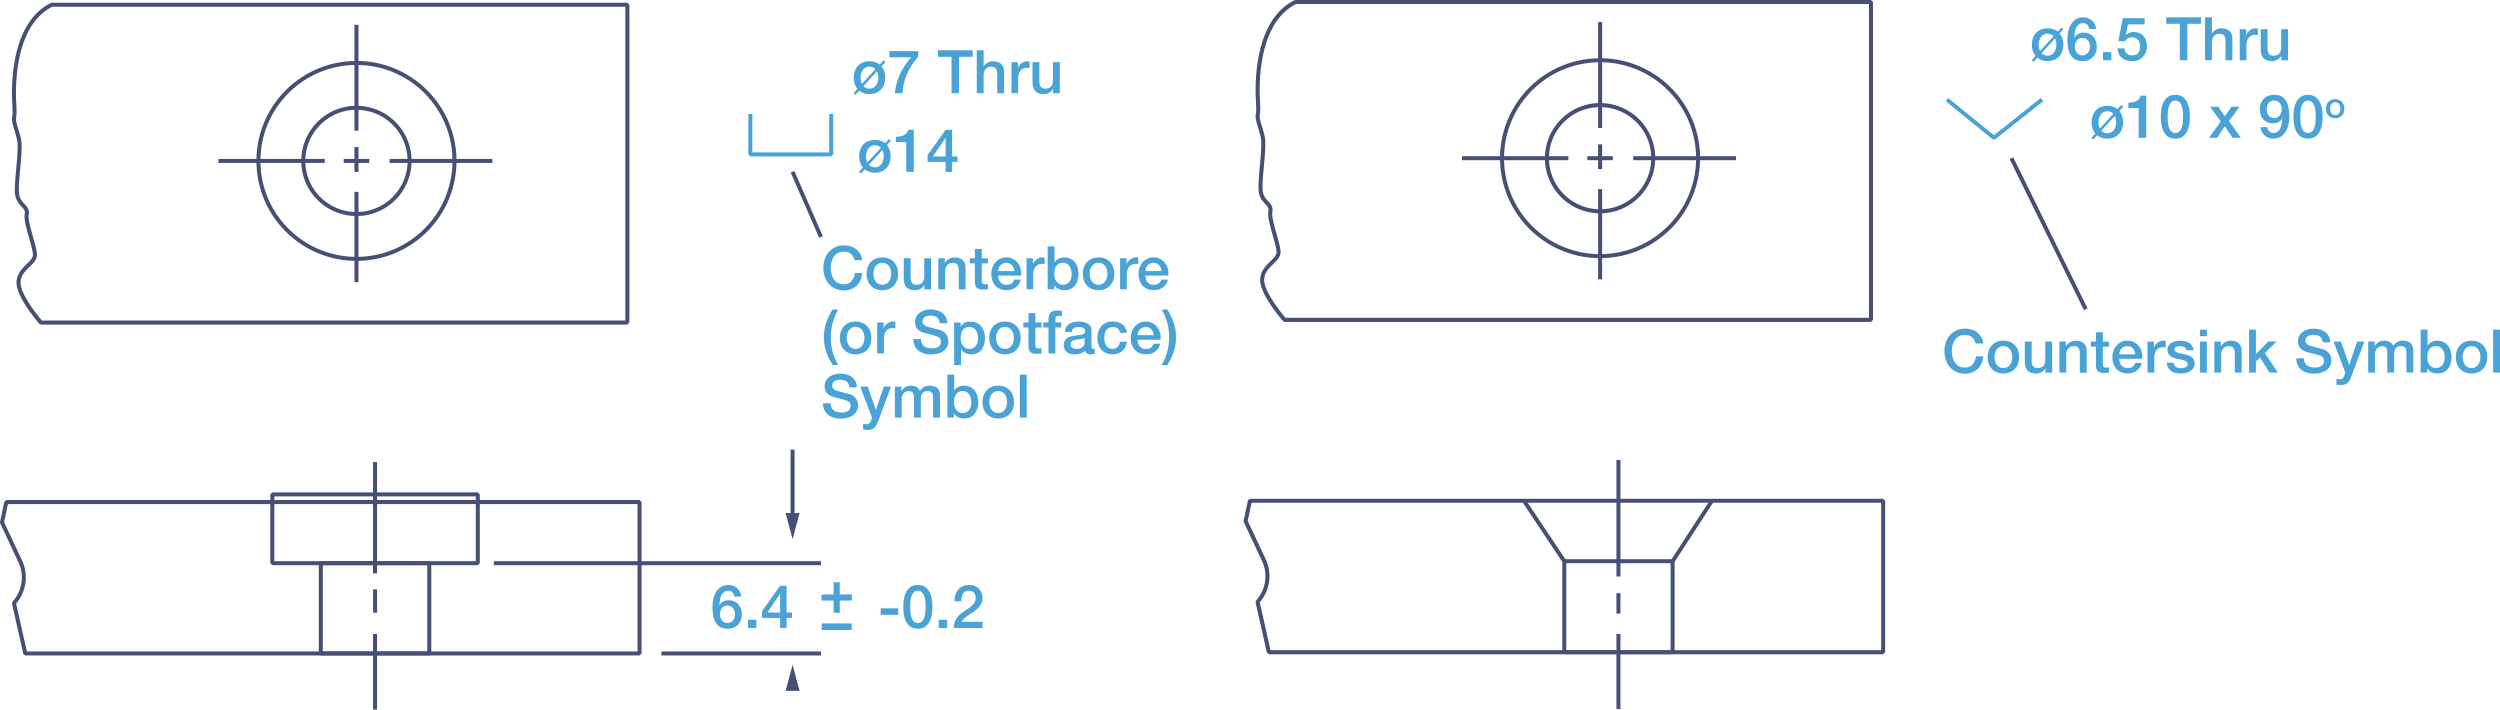 <svg width="606" height="172" viewBox="0 0 606 172" fill="none" xmlns="http://www.w3.org/2000/svg"><g clip-path="url(#clip0)"><path d="M411.614 38.345h-.486a23.168 23.168 0 01-6.817 16.442 23.206 23.206 0 01-16.455 6.812 23.206 23.206 0 01-16.455-6.812 23.168 23.168 0 01-6.817-16.442 23.168 23.168 0 016.817-16.442 23.206 23.206 0 0116.455-6.812 23.206 23.206 0 0116.455 6.812 23.168 23.168 0 016.817 16.442h.973c0-13.381-10.854-24.226-24.245-24.226-13.391 0-24.245 10.845-24.245 24.226 0 13.38 10.854 24.226 24.245 24.226 13.391 0 24.245-10.845 24.245-24.226h-.487z" fill="#464F75"/><path d="M400.742 38.345h-.486c0 3.42-1.391 6.51-3.628 8.755a12.343 12.343 0 01-8.762 3.625c-3.423 0-6.516-1.39-8.762-3.625a12.323 12.323 0 01-3.628-8.755c0-3.42 1.391-6.51 3.628-8.755a12.343 12.343 0 018.762-3.625c3.423 0 6.516 1.39 8.762 3.625a12.323 12.323 0 013.628 8.755h.972c0-7.376-5.981-13.352-13.372-13.362-7.381 0-13.362 5.977-13.372 13.362 0 7.376 5.981 13.352 13.372 13.362 7.382 0 13.363-5.977 13.372-13.362h-.486z" fill="#464F75"/><path d="M387.38 34.993v5.996h.972v-5.996" fill="#464F75"/><path d="M390.949 37.86h-6.176v.971h6.176M387.38 5.345v25.673h.972V5.345m-.972 40.503V67.73h.972V45.849m7.547-7.018h24.906v-.972h-24.906m-15.726.001h-25.781v.971h25.781" fill="#464F75"/><path d="M314.033.486v.486h139.01V77.04H311.378v.485l.37-.32s-.078-.097-.224-.263a42.07 42.07 0 01-2.957-3.974c-.573-.894-1.118-1.837-1.507-2.73-.389-.895-.632-1.73-.622-2.382v-.106c.029-.758.262-1.37.603-1.925.515-.835 1.303-1.525 2.013-2.225.35-.35.68-.71.933-1.117.253-.409.428-.875.428-1.39v-.136c-.068-1.147-.593-2.857-1.079-4.606-.496-1.74-.963-3.528-.953-4.567 0-.185.009-.34.039-.457.029-.165.048-.33.048-.486 0-.525-.194-.972-.447-1.331-.389-.535-.866-.933-1.245-1.458-.379-.525-.681-1.156-.729-2.206-.01-.165-.01-.34-.01-.534 0-2.721.671-7.424.681-10.379 0-.719-.039-1.33-.146-1.836-.243-1.079-.555-2.06-.807-2.896-.253-.836-.428-1.545-.428-2.002 0-.126.009-.223.029-.301.087-.379.107-.845.117-1.39 0-1.321-.146-3.09-.146-4.236v-.302c.009-.418 0-1.642.116-3.352.175-2.556.652-6.161 1.955-9.533s3.414-6.472 6.847-8.143l-.224-.457v.486-.486l-.214-.437c-2.48 1.205-4.308 3.1-5.65 5.266-2.013 3.246-2.947 7.094-3.394 10.291-.448 3.188-.399 5.743-.419 6.317v.33c0 1.205.146 2.974.146 4.237 0 .515-.029.952-.087 1.156-.049.175-.059.36-.059.544 0 .671.214 1.42.467 2.274.253.856.555 1.818.788 2.838.088.379.126.943.126 1.623 0 2.837-.671 7.54-.68 10.378 0 .204 0 .389.009.573.059 1.643.759 2.634 1.381 3.314.312.34.594.622.769.875.184.262.272.466.272.767 0 .088-.01.185-.029.302a3.439 3.439 0 00-.059.65c.01 1.283.496 3.071.992 4.84.496 1.75.992 3.479 1.051 4.402v.078c0 .398-.166.758-.496 1.175-.487.622-1.313 1.293-2.043 2.129-.729.835-1.381 1.904-1.439 3.313v.146c0 .991.37 2.08.895 3.188 1.575 3.303 4.648 6.792 4.658 6.811l.37.166H453.53l.486-.486V.486L453.53 0H314.033l-.214.049.214.437zm-11.048 120.895v.486H455.99v35.741H307.974l-2.606-11.583.408-.544a9.674 9.674 0 001.945-5.821 9.705 9.705 0 00-.914-4.11l-4.357-9.29 1.022-4.781-.487-.098v.486-.486l-.476-.097-1.06 4.946.039.311 4.425 9.446a8.683 8.683 0 01.826 3.693 8.726 8.726 0 01-1.75 5.237l-.545.719-.087.399 2.742 12.176.477.379h148.9l.487-.486v-36.713l-.487-.486H302.985l-.476.389.476.087zM487.13 38.56l18.021 36.625.875-.428-18.021-36.625" fill="#464F75"/><path d="M405.439 136.036v-.486h-26.257l-.487.486v22.058l.487.486h26.257l.487-.486v-22.058l-.487-.486v.486h-.486v21.573h-25.285v-21.087h25.771v-.486h-.486.486z" fill="#464F75"/><path d="M405.848 136.298l9.53-14.644-.807-.535-9.54 14.654m-25.441-.01l-9.784-14.644-.807.535 9.774 14.654m13.051-24.809v28.239h.973v-28.239m-.973 32.301v4.946h.973V143.8m-.973 9.883v18.181h.973v-18.181" fill="#464F75"/><path d="M554.622 7.075h-1.663v4.372c0 .292-.029.564-.097.817a1.759 1.759 0 01-.311.65c-.146.176-.34.322-.564.428a2.097 2.097 0 01-.875.166c-.458 0-.817-.136-1.07-.408-.253-.273-.379-.739-.379-1.4V7.075H548v4.78c0 .992.223 1.73.661 2.226.447.495 1.157.739 2.149.739.418 0 .827-.117 1.235-.34a2.23 2.23 0 00.914-.914h.03v1.05h1.633V7.074zm-11.748 7.53h1.663V11.02c0-.418.059-.787.166-1.108.107-.32.253-.593.437-.806.185-.224.399-.39.652-.496a1.98 1.98 0 01.797-.165c.117 0 .234.01.36.02.117.009.243.028.36.048V6.909l-.224-.029c-.068-.01-.204-.01-.398-.01-.253 0-.506.05-.739.146a2.37 2.37 0 00-.662.389c-.204.165-.369.34-.505.534a1.604 1.604 0 00-.282.603h-.03V7.084h-1.556v7.522h-.039zm-8.373 0h1.663v-4.45c0-.272.039-.525.136-.768.088-.243.204-.456.37-.631.155-.175.34-.32.564-.418.224-.107.476-.156.758-.156.496 0 .866.136 1.09.399.233.262.359.7.379 1.292v4.742h1.663V9.436c0-.855-.243-1.497-.71-1.924-.477-.428-1.128-.641-1.955-.641a2.76 2.76 0 00-1.352.34c-.408.233-.71.515-.914.855h-.029V4.198h-1.663v10.408zm-9.414-8.833h3.297v8.834h1.828V5.772h3.317V4.198h-8.432v1.574h-.01zM513.505 9.99h1.663c.136-.36.359-.603.661-.739a2.57 2.57 0 01.982-.194c.331 0 .623.058.866.175.243.117.447.272.603.466.155.195.272.418.35.68.078.263.116.525.116.807 0 .311-.029.603-.097.875a1.932 1.932 0 01-.321.719 1.61 1.61 0 01-.593.486c-.243.116-.545.175-.895.175-.544 0-.982-.146-1.313-.447-.33-.292-.515-.72-.564-1.273H513.3c.02.515.127.962.312 1.35.184.389.447.71.768.972.321.263.69.457 1.118.593a4.79 4.79 0 001.381.194c.623 0 1.158-.116 1.605-.34a3.298 3.298 0 001.099-.875c.282-.35.496-.748.632-1.175.136-.428.194-.855.194-1.264 0-.486-.068-.933-.213-1.36a3.256 3.256 0 00-.623-1.088 2.74 2.74 0 00-1.011-.72 3.544 3.544 0 00-1.362-.252c-.34 0-.681.068-1.031.194-.35.127-.632.32-.856.574l-.029-.03.525-2.594h4.036V4.402h-5.28l-1.06 5.588zm-3.745 4.616h2.023v-1.973h-2.023v1.973zm-5.757-1.351a1.704 1.704 0 01-.574-.476 2.067 2.067 0 01-.35-.68 2.736 2.736 0 01-.116-.807c0-.282.038-.544.116-.806.078-.253.195-.477.35-.661.156-.195.351-.34.574-.457.224-.107.496-.165.798-.165.301 0 .564.058.787.175.224.116.409.272.564.456.146.195.263.409.331.661.078.253.107.515.107.787s-.039.535-.107.797a1.927 1.927 0 01-.331.68 1.9 1.9 0 01-.564.476 1.57 1.57 0 01-.787.185c-.302 0-.574-.058-.798-.165zm4.065-6.268a2.725 2.725 0 00-.291-1.137 2.884 2.884 0 00-.681-.874 3.206 3.206 0 00-2.101-.768c-.719 0-1.322.165-1.818.486a3.73 3.73 0 00-1.187 1.244 5.782 5.782 0 00-.651 1.7 9.194 9.194 0 00-.195 1.847c0 .748.058 1.447.165 2.089.107.65.302 1.215.574 1.69a3.04 3.04 0 001.138 1.138c.486.281 1.099.418 1.848.418.505 0 .972-.088 1.381-.263a3.092 3.092 0 001.079-.738c.302-.321.535-.69.691-1.108a3.79 3.79 0 00.243-1.38c0-.486-.078-.933-.224-1.35a3.276 3.276 0 00-.632-1.09 3.046 3.046 0 00-1.011-.718 3.371 3.371 0 00-1.362-.263c-.457 0-.885.098-1.274.302-.399.204-.7.505-.924.913l-.029-.03c.019-.223.039-.466.068-.718a5.77 5.77 0 01.126-.778c.059-.262.137-.515.224-.748.088-.233.214-.447.37-.632.146-.184.34-.33.554-.447.224-.116.477-.165.778-.165.438 0 .788.127 1.041.389.262.262.408.593.447 1.01h1.653v-.019zm-9.939 2.342c.117.224.204.467.253.72a4.1 4.1 0 01.078.777c0 .33-.039.65-.127.971a2.703 2.703 0 01-.389.855 2.022 2.022 0 01-.671.613 1.906 1.906 0 01-.962.233 2.02 2.02 0 01-.827-.165 1.922 1.922 0 01-.622-.447l3.267-3.557zm-5.203 5.685l.934-1.02a3.21 3.21 0 001.089.602c.409.146.875.214 1.381.214.603 0 1.138-.097 1.614-.302a3.416 3.416 0 001.197-.825c.321-.35.573-.768.748-1.254a4.93 4.93 0 00.253-1.603c0-1.089-.301-2.002-.894-2.731l.953-1.03-.467-.408-.924 1.01a3.558 3.558 0 00-1.089-.592 4.176 4.176 0 00-1.391-.214c-.603 0-1.138.097-1.614.301a3.404 3.404 0 00-1.196.826c-.321.35-.574.768-.74 1.254a4.628 4.628 0 00-.252 1.584c0 1.107.291 2.02.894 2.72l-.953 1.05.457.418zm1.585-2.663a2.589 2.589 0 01-.252-.729 3.563 3.563 0 01-.078-.787c0-.32.039-.641.126-.962a2.76 2.76 0 01.389-.855c.175-.243.399-.447.671-.602.273-.156.594-.234.963-.234.311 0 .584.059.827.166.233.107.447.262.622.447l-3.268 3.556zm64.04 19.561c-.243-.204-.428-.486-.564-.846a5.29 5.29 0 01-.301-1.243 12.345 12.345 0 01-.088-1.516c0-.535.029-1.04.088-1.507.058-.466.155-.884.301-1.243.146-.36.331-.642.564-.856.243-.204.545-.31.914-.31.36 0 .662.106.905.31.243.214.437.496.574.856.136.36.243.777.301 1.243.058.477.088.972.088 1.507 0 .534-.03 1.04-.088 1.516a4.782 4.782 0 01-.301 1.243c-.146.35-.331.642-.574.846a1.363 1.363 0 01-.905.31c-.369 0-.671-.106-.914-.31zm-.875-8.415a3.37 3.37 0 00-1.08 1.282 5.43 5.43 0 00-.525 1.71 11.687 11.687 0 00-.136 1.808c0 .583.049 1.186.136 1.807a5.42 5.42 0 00.525 1.71c.253.525.613.953 1.08 1.283.457.33 1.06.506 1.789.506.73 0 1.323-.166 1.79-.506a3.44 3.44 0 001.079-1.282 5.942 5.942 0 00.525-1.71c.088-.622.137-1.225.137-1.808s-.049-1.186-.137-1.808a5.94 5.94 0 00-.525-1.71 3.464 3.464 0 00-1.079-1.282c-.457-.33-1.06-.506-1.79-.506-.729 0-1.322.175-1.789.506zm-5.621 1.059c.233.116.428.272.574.456.145.195.262.409.34.661.078.253.117.515.117.787 0 .282-.039.554-.117.807a2.313 2.313 0 01-.34.69c-.156.204-.341.36-.574.476a1.809 1.809 0 01-.817.175c-.302 0-.564-.058-.788-.185a1.642 1.642 0 01-.554-.476 2.114 2.114 0 01-.331-.68 2.734 2.734 0 01-.107-.807c0-.272.039-.534.107-.787.078-.252.185-.476.331-.67.146-.195.33-.35.554-.457.224-.117.486-.165.788-.165.311 0 .583.058.817.175zm-4.075 6.267c.019.418.117.797.292 1.137.175.34.398.632.68.875.273.243.594.437.954.564a3.25 3.25 0 001.157.204c.72 0 1.322-.166 1.818-.486a3.73 3.73 0 001.187-1.244 5.812 5.812 0 00.652-1.7 8.582 8.582 0 00.194-1.847c0-.739-.058-1.438-.165-2.09-.107-.65-.292-1.214-.564-1.7a3.023 3.023 0 00-1.099-1.137c-.467-.282-1.06-.418-1.78-.418-.554 0-1.05.088-1.488.263a3.044 3.044 0 00-1.109.738c-.301.321-.535.69-.69 1.108a3.982 3.982 0 00-.234 1.38c0 .525.078 1 .234 1.419.155.418.369.777.651 1.078.282.302.623.525 1.012.69.399.166.836.243 1.323.243.466 0 .894-.107 1.283-.31.389-.205.691-.516.914-.914l.03.03c-.03.34-.069.708-.127 1.117a4.628 4.628 0 01-.301 1.136c-.146.35-.35.652-.623.895-.272.242-.622.36-1.07.36-.437 0-.787-.127-1.04-.39-.263-.252-.409-.592-.448-1.01h-1.643v.01zM535.464 33.4h1.955l1.857-2.79 1.906 2.79h2.003l-2.888-4.053 2.568-3.479h-1.926l-1.653 2.313-1.576-2.313h-2.013l2.616 3.567-2.849 3.965zm-9.074-1.487c-.243-.204-.428-.486-.564-.846a5.29 5.29 0 01-.301-1.243 12.345 12.345 0 01-.088-1.516c0-.535.029-1.04.088-1.507.058-.466.155-.884.301-1.243.146-.36.331-.642.564-.856.243-.204.545-.31.914-.31.36 0 .662.106.905.31.243.214.437.496.574.856.136.36.243.777.301 1.243.058.477.088.972.088 1.507 0 .534-.03 1.04-.088 1.516a4.782 4.782 0 01-.301 1.243c-.146.35-.331.642-.574.846a1.363 1.363 0 01-.905.31c-.379 0-.68-.106-.914-.31zm-.875-8.415c-.467.33-.827.767-1.079 1.282a5.406 5.406 0 00-.526 1.71 11.687 11.687 0 00-.136 1.808c0 .583.049 1.186.136 1.807.088.622.263 1.196.526 1.71.252.525.612.953 1.079 1.283.457.33 1.06.506 1.789.506.73 0 1.323-.166 1.79-.506a3.44 3.44 0 001.079-1.282 5.942 5.942 0 00.525-1.71c.088-.622.137-1.225.137-1.808s-.049-1.186-.137-1.808a5.94 5.94 0 00-.525-1.71 3.464 3.464 0 00-1.079-1.282c-.457-.33-1.06-.506-1.79-.506-.729 0-1.332.175-1.789.506zm-9.608 2.7h2.509V33.4h1.828V23.195h-1.362a1.64 1.64 0 01-.369.787 2.321 2.321 0 01-.691.525 3.224 3.224 0 01-.894.292 5.873 5.873 0 01-1.021.087v1.312zm-3.288 1.925c.117.224.205.466.253.72.049.252.078.514.078.777 0 .33-.039.65-.126.971a2.76 2.76 0 01-.389.855 2.03 2.03 0 01-.671.613 1.913 1.913 0 01-.963.233c-.311 0-.584-.058-.827-.165a1.92 1.92 0 01-.622-.447l3.267-3.557zm-5.202 5.685l.933-1.02c.311.262.671.466 1.089.602.409.146.876.214 1.381.214.603 0 1.138-.098 1.615-.302a3.422 3.422 0 001.196-.826c.321-.35.574-.767.749-1.253.165-.486.253-1.02.253-1.604 0-1.088-.302-2.001-.895-2.73l.953-1.03-.467-.408-.924 1.01a3.56 3.56 0 00-1.089-.593 4.178 4.178 0 00-1.391-.213c-.603 0-1.138.097-1.614.301a3.414 3.414 0 00-1.196.826c-.321.35-.574.768-.739 1.254a4.627 4.627 0 00-.253 1.584c0 1.107.292 2.02.895 2.72l-.954 1.05.458.418zm1.595-2.663a2.56 2.56 0 01-.253-.729 3.562 3.562 0 01-.078-.787c0-.32.039-.641.126-.962a2.77 2.77 0 01.389-.855 2.11 2.11 0 01.671-.602c.273-.156.594-.234.963-.234.311 0 .584.059.827.165.233.107.447.263.622.447l-3.267 3.557zm56.473-3.382a1.154 1.154 0 01-.389-.36 1.633 1.633 0 01-.223-.495 2.166 2.166 0 01-.069-.564c0-.184.02-.37.069-.564a1.63 1.63 0 01.223-.495 1.125 1.125 0 01.953-.486 1.116 1.116 0 01.953.486c.098.146.175.31.224.495.049.185.068.37.068.564 0 .194-.019.38-.068.564-.049.184-.126.35-.224.495a1.25 1.25 0 01-.389.36c-.155.087-.35.136-.564.136-.214 0-.408-.039-.564-.136zm1.498.729c.272-.117.506-.272.7-.477.195-.204.331-.447.438-.728.097-.282.146-.593.146-.933 0-.33-.049-.642-.146-.923a1.979 1.979 0 00-1.138-1.205 2.368 2.368 0 00-.943-.175c-.36 0-.662.058-.944.175a2.077 2.077 0 00-.7.476 2.107 2.107 0 00-.438.729 2.833 2.833 0 00-.146.923c0 .34.049.65.146.933.098.282.243.524.438.729.185.204.418.369.7.476.282.107.584.175.944.175.359 0 .671-.059.943-.175zm37.354 61.832H606V79.917h-1.663v10.407zm-6.195-1.34a2.031 2.031 0 01-.671-.613 2.737 2.737 0 01-.389-.855 4.023 4.023 0 01-.127-.972c0-.32.039-.641.127-.962.087-.32.214-.602.389-.855a2.11 2.11 0 01.671-.603c.272-.155.593-.233.963-.233.369 0 .69.078.963.233.272.156.495.36.671.603.175.252.301.534.389.855.077.32.126.641.126.962 0 .33-.039.651-.126.972a2.76 2.76 0 01-.389.855 2.041 2.041 0 01-.671.612 1.914 1.914 0 01-.963.233c-.37 0-.691-.077-.963-.233zm2.567 1.243a3.418 3.418 0 001.197-.826c.32-.35.573-.768.748-1.254.166-.485.253-1.02.253-1.603 0-.573-.087-1.098-.253-1.584a3.417 3.417 0 00-1.945-2.08c-.466-.203-1.011-.3-1.614-.3-.603 0-1.138.097-1.614.3a3.417 3.417 0 00-1.197.827c-.32.35-.573.767-.739 1.253a4.628 4.628 0 00-.253 1.584c0 .583.088 1.118.253 1.603.166.486.419.904.739 1.254.321.35.73.622 1.197.826.466.204 1.011.301 1.614.301.613 0 1.148-.097 1.614-.301zm-8.237-2.692a2.549 2.549 0 01-.369.846 2.03 2.03 0 01-.652.602c-.263.156-.583.233-.963.233-.34 0-.642-.068-.894-.204a2.017 2.017 0 01-.662-.554 2.508 2.508 0 01-.418-.835 4.07 4.07 0 01-.136-1.06c0-.806.175-1.457.535-1.943.35-.486.885-.729 1.585-.729.34 0 .642.078.904.224.263.155.477.35.652.602.175.253.302.535.389.855.088.321.136.651.136.992 0 .33-.039.65-.107.971zm-5.699 2.79h1.576v-1.04h.029c.126.252.282.456.476.612a2.662 2.662 0 001.372.573c.253.039.515.049.768.049.554 0 1.041-.107 1.449-.33a2.836 2.836 0 001.011-.875c.263-.37.467-.788.594-1.264.136-.476.194-.971.194-1.467a5.43 5.43 0 00-.224-1.565 3.828 3.828 0 00-.651-1.273 2.977 2.977 0 00-1.099-.855c-.438-.204-.963-.31-1.556-.31-.214 0-.428.029-.652.077a3.52 3.52 0 00-.632.233 2.678 2.678 0 00-.544.37 2.58 2.58 0 00-.428.495h-.029v-3.848h-1.663v10.417h.009zm-12.73 0h1.663v-4.48c0-.312.049-.584.136-.827a1.75 1.75 0 01.37-.612 1.46 1.46 0 01.525-.379c.204-.087.408-.126.622-.126.506 0 .856.136 1.041.398.185.263.282.661.282 1.186v4.84h1.663v-4.422c0-.642.126-1.137.379-1.487.253-.35.662-.525 1.226-.525.321 0 .573.049.758.146a.962.962 0 01.418.418c.098.175.146.389.166.641.019.253.029.525.029.826v4.402h1.663v-5.208c0-.914-.224-1.565-.661-1.954-.448-.388-1.06-.583-1.858-.583-.554 0-1.021.117-1.391.33a3.24 3.24 0 00-.972.924 1.754 1.754 0 00-.836-.952 2.735 2.735 0 00-1.274-.302c-.302 0-.565.03-.808.098a2.391 2.391 0 00-.622.252c-.185.107-.34.243-.486.399a3.69 3.69 0 00-.409.515h-.039v-1.05h-1.575v7.531h-.01zm-5.543-.03l-.185.583a2.306 2.306 0 01-.165.437 1.627 1.627 0 01-.214.33.896.896 0 01-.311.215 1.341 1.341 0 01-.487.077c-.136 0-.262-.01-.389-.039-.126-.019-.262-.048-.398-.068v1.4a7.67 7.67 0 001.157.087c.437 0 .797-.068 1.079-.214a2.12 2.12 0 00.71-.563c.185-.243.35-.515.477-.826.136-.311.262-.642.399-.972l2.937-7.94h-1.741l-1.906 5.627h-.03l-1.964-5.626h-1.828l2.859 7.492zm-11.875-3.44c.01.641.127 1.195.37 1.671.233.477.545.856.934 1.157.389.301.846.525 1.371.67a6.208 6.208 0 001.673.214c.515 0 1.021-.058 1.517-.184a4.1 4.1 0 001.332-.574c.389-.262.7-.602.943-1.01.244-.409.36-.914.36-1.497a2.66 2.66 0 00-.126-.816 2.996 2.996 0 00-.379-.768 2.804 2.804 0 00-.633-.632 3.06 3.06 0 00-.894-.437c-.136-.039-.36-.097-.681-.184-.321-.088-.642-.166-.973-.253-.33-.088-.632-.165-.894-.243a11.011 11.011 0 00-.457-.126c-.37-.107-.671-.263-.895-.477-.224-.213-.34-.495-.34-.864 0-.263.058-.486.184-.651.127-.166.273-.311.457-.418.185-.098.389-.175.613-.214.224-.039.447-.068.661-.068.633 0 1.148.136 1.556.418.409.281.633.748.681 1.418h1.828c0-.544-.107-1.02-.32-1.438a3.197 3.197 0 00-.866-1.04 3.647 3.647 0 00-1.274-.631 5.292 5.292 0 00-1.537-.214c-.466 0-.933.058-1.38.185a3.719 3.719 0 00-1.226.563 2.9 2.9 0 00-.865.953 2.762 2.762 0 00-.331 1.36c0 .272.039.544.107.807.068.262.194.515.369.748.176.233.409.447.71.632.292.184.671.34 1.119.456.719.195 1.322.35 1.818.476.487.117.924.253 1.294.39.214.077.408.213.593.398.185.194.272.485.272.884 0 .194-.039.388-.116.573-.078.195-.205.36-.38.505a2.19 2.19 0 01-.69.36c-.282.097-.623.136-1.021.136-.37 0-.71-.039-1.031-.126a2.296 2.296 0 01-.836-.399 1.705 1.705 0 01-.565-.69c-.136-.281-.204-.622-.204-1.02h-1.848zm-11.456 3.47h1.663v-2.702l.992-.962 2.305 3.653h2.023l-3.161-4.77 2.889-2.77h-2.043l-3.005 3.041v-5.918h-1.663v10.427zm-8.412 0h1.663v-4.451c0-.272.039-.525.136-.768.088-.243.204-.457.37-.632.155-.175.34-.32.564-.418.224-.106.476-.155.758-.155.496 0 .866.136 1.09.398.233.263.36.7.379 1.293v4.742h1.663v-5.18c0-.855-.243-1.496-.71-1.924-.477-.427-1.128-.641-1.955-.641a2.64 2.64 0 00-1.361.36 2.817 2.817 0 00-.992.981l-.029-.03v-1.107h-1.576v7.531zm-3.472 0h1.663v-7.532h-1.663v7.531zm0-8.834h1.663v-1.574h-1.663v1.574zm-8.023 6.413c.01.448.097.836.272 1.157.166.33.409.602.701.816.291.214.651.38 1.05.486a5.475 5.475 0 002.499.039 3.678 3.678 0 001.089-.428c.321-.194.594-.447.798-.758.204-.31.301-.69.301-1.137 0-.369-.068-.68-.214-.932a2.032 2.032 0 00-.554-.632 3.085 3.085 0 00-.778-.398 8.584 8.584 0 00-.895-.243c-.311-.069-.612-.127-.904-.185a4.695 4.695 0 01-.778-.214 1.506 1.506 0 01-.554-.31.65.65 0 01-.214-.496.54.54 0 01.146-.399.918.918 0 01.359-.233 2.25 2.25 0 01.448-.107c.165-.02.301-.03.418-.03.369 0 .7.069.982.205.282.136.467.408.545.806h1.741c-.049-.417-.166-.777-.36-1.068a2.389 2.389 0 00-.71-.72 2.838 2.838 0 00-.963-.398 5.252 5.252 0 00-1.118-.126c-.341 0-.701.039-1.07.097-.379.068-.72.185-1.021.36a2.293 2.293 0 00-.759.67c-.204.282-.301.622-.301 1.03 0 .379.068.7.204.952.136.263.321.467.544.632.224.165.487.301.769.398a6.2 6.2 0 00.894.243c.302.068.603.127.895.195.292.058.554.126.778.213a1.6 1.6 0 01.564.33.74.74 0 01.234.526c.009.213-.039.388-.156.515a1.042 1.042 0 01-.428.3c-.175.069-.36.117-.564.137-.204.03-.379.039-.535.039-.447 0-.826-.097-1.157-.292-.321-.194-.506-.534-.554-1.02h-1.644v-.02zm-4.726 2.42h1.663v-3.586c0-.417.058-.787.165-1.107.107-.321.253-.593.438-.807.184-.223.398-.389.651-.495.243-.107.516-.166.798-.166.116 0 .233.01.359.02.117.01.244.029.36.048v-1.603l-.243-.03c-.068-.009-.204-.009-.399-.009-.252 0-.505.049-.739.146a2.378 2.378 0 00-.661.389c-.204.165-.37.34-.506.534a1.619 1.619 0 00-.282.602h-.029v-1.457h-1.556v7.521h-.019zm-1.274-3.343a4.432 4.432 0 00-.107-1.642 3.88 3.88 0 00-.681-1.409 3.4 3.4 0 00-1.177-.981c-.476-.253-1.001-.37-1.595-.37-.564 0-1.07.107-1.517.321a3.615 3.615 0 00-1.147.865c-.321.37-.564.787-.73 1.263a4.448 4.448 0 00-.253 1.526c0 .583.078 1.117.244 1.603a3.6 3.6 0 00.709 1.254c.321.35.701.622 1.158.816.457.194.982.291 1.575.291a4.3 4.3 0 001.177-.165c.37-.107.71-.272 1.011-.495a3.068 3.068 0 001.226-1.895h-1.576c-.146.418-.369.729-.661.942-.302.214-.691.311-1.177.311-.35 0-.651-.058-.904-.184a1.746 1.746 0 01-.632-.486 2.013 2.013 0 01-.37-.72 3.059 3.059 0 01-.126-.845h5.553zm-5.544-1.088c.01-.282.068-.544.166-.787a1.86 1.86 0 01.408-.632c.165-.175.37-.32.613-.418.243-.106.506-.155.797-.155.282 0 .535.058.769.165.233.107.427.253.583.437.165.175.282.39.379.632.088.243.146.496.166.758h-3.881zm-6.914-1.866h1.254v4.45c.01.312.039.594.098.837.058.243.155.447.301.602.156.165.36.282.632.37.273.087.623.126 1.06.126.185 0 .37-.01.535-.03l.545-.058v-1.282a1.46 1.46 0 01-.35.048c-.117 0-.234.01-.35.01-.185 0-.331-.02-.438-.068a.483.483 0 01-.243-.195.653.653 0 01-.098-.32 6.245 6.245 0 01-.019-.447v-4.023h1.498v-1.234h-1.498v-2.265h-1.663v2.264h-1.254v1.215h-.01zm-7.615 6.297h1.663v-4.45c0-.272.039-.525.136-.768.088-.243.204-.457.37-.632.155-.175.34-.32.564-.418.223-.106.476-.155.758-.155.496 0 .866.136 1.09.398.233.263.359.7.379 1.293v4.742h1.663v-5.18c0-.855-.243-1.496-.71-1.924-.477-.427-1.128-.641-1.955-.641a2.64 2.64 0 00-1.361.36 2.817 2.817 0 00-.992.981l-.029-.03v-1.107h-1.576v7.531zm-1.75-7.54h-1.663v4.372c0 .292-.03.564-.098.816a1.757 1.757 0 01-.311.652c-.146.175-.34.32-.564.427-.233.107-.525.165-.875.165-.457 0-.817-.136-1.07-.408-.253-.272-.379-.738-.379-1.4v-4.615h-1.663v4.781c0 .991.223 1.73.661 2.225.447.496 1.157.739 2.149.739.418 0 .827-.117 1.235-.34.409-.224.71-.535.915-.914h.029v1.05h1.634v-7.55zm-12.779 6.2a2.022 2.022 0 01-.671-.613 2.737 2.737 0 01-.389-.855 4.023 4.023 0 01-.127-.972c0-.32.039-.641.127-.962.087-.32.214-.602.389-.855a2.1 2.1 0 01.671-.603c.272-.155.593-.233.963-.233.369 0 .69.078.962.233a2.1 2.1 0 01.671.603c.175.252.302.534.389.855.078.32.127.641.127.962 0 .33-.039.651-.127.972-.087.32-.214.602-.389.855a2.022 2.022 0 01-.671.612 1.908 1.908 0 01-.962.233c-.37 0-.691-.077-.963-.233zm2.577 1.243a3.423 3.423 0 001.196-.826 3.68 3.68 0 00.749-1.254c.165-.485.253-1.02.253-1.603 0-.573-.088-1.098-.253-1.584a3.422 3.422 0 00-1.945-2.08c-.467-.203-1.011-.3-1.614-.3-.603 0-1.138.097-1.615.3a3.422 3.422 0 00-1.196.827c-.321.35-.574.767-.739 1.253a4.628 4.628 0 00-.253 1.584c0 .583.088 1.118.253 1.603.165.486.418.904.739 1.254s.729.622 1.196.826c.467.204 1.012.301 1.615.301s1.147-.097 1.614-.301zm-6.516-7.006a3.802 3.802 0 00-.457-1.497 3.76 3.76 0 00-.953-1.117 4.016 4.016 0 00-1.362-.7 5.375 5.375 0 00-1.643-.243c-.778 0-1.478.146-2.091.437a4.752 4.752 0 00-1.566 1.176 5.092 5.092 0 00-.982 1.74 6.49 6.49 0 00-.34 2.099c0 .748.116 1.457.34 2.118a5.28 5.28 0 00.982 1.74 4.71 4.71 0 001.566 1.175c.613.292 1.313.428 2.091.428.632 0 1.206-.097 1.731-.301a4.165 4.165 0 001.371-.865c.389-.37.7-.817.924-1.332.224-.515.36-1.078.399-1.7h-1.78a4.098 4.098 0 01-.253 1.06c-.126.33-.301.621-.525.864a2.387 2.387 0 01-.797.583 2.677 2.677 0 01-1.08.214c-.554 0-1.031-.107-1.439-.33a2.794 2.794 0 01-.982-.895 4.082 4.082 0 01-.564-1.273 6.095 6.095 0 01-.185-1.457c0-.496.058-.982.185-1.458.116-.476.311-.904.564-1.273.252-.37.583-.67.982-.894.399-.223.885-.33 1.439-.33.379 0 .71.048 1.002.155a2.28 2.28 0 011.274 1.079c.136.252.243.525.321.835h1.828v-.038zm-9.093-58.703l11.398 9.26h.613l11.651-9.26-.603-.758-11.35 9.018-11.096-9.018-.613.758z" fill="#49A3D6"/><path d="M110.166 39.006h-.487a23.168 23.168 0 01-6.817 16.442 23.204 23.204 0 01-16.455 6.812 23.205 23.205 0 01-16.455-6.812 23.168 23.168 0 01-6.817-16.442 23.168 23.168 0 016.817-16.442 23.205 23.205 0 0116.455-6.812 23.204 23.204 0 0116.455 6.812 23.168 23.168 0 016.817 16.442h.973c0-13.381-10.853-24.226-24.245-24.226-13.391 0-24.244 10.845-24.244 24.226 0 13.381 10.853 24.226 24.244 24.226 13.392 0 24.245-10.845 24.245-24.226h-.486z" fill="#464F75"/><path d="M99.284 39.006h-.487c0 3.42-1.39 6.51-3.627 8.756a12.344 12.344 0 01-8.762 3.624 12.39 12.39 0 01-8.763-3.624 12.325 12.325 0 01-3.627-8.756c0-3.42 1.39-6.51 3.627-8.755a12.344 12.344 0 018.763-3.625c3.423 0 6.515 1.39 8.762 3.625a12.325 12.325 0 013.627 8.755h.973c0-7.375-5.981-13.352-13.372-13.361-7.382 0-13.362 5.976-13.372 13.361 0 7.376 5.98 13.352 13.372 13.362 7.381 0 13.362-5.977 13.372-13.362h-.486z" fill="#464F75"/><path d="M85.921 35.654v6.006h.973v-6.006" fill="#464F75"/><path d="M89.5 38.52h-6.185v.972H89.5M85.921 6.006v25.673h.973V6.006m-.973 40.503v21.884h.973V46.509m7.546-7.017h24.906v-.971H94.44m-15.715-.001H52.934v.972h25.79" fill="#464F75"/><path d="M12.574 1.147v.486h139.011v76.069H9.929v.486l.37-.321s-.078-.097-.224-.263A42.046 42.046 0 017.12 73.63c-.575-.894-1.12-1.837-1.51-2.73-.389-.895-.632-1.73-.622-2.382v-.106c.029-.758.262-1.36.603-1.924.515-.836 1.303-1.526 2.013-2.226.35-.35.68-.71.934-1.117.252-.408.427-.875.427-1.39v-.136c-.068-1.147-.593-2.857-1.08-4.606-.495-1.74-.962-3.527-.952-4.567 0-.185.01-.34.039-.457.029-.165.048-.33.048-.486 0-.525-.194-.972-.447-1.331-.389-.535-.865-.933-1.245-1.458-.38-.524-.68-1.156-.73-2.206-.028-.184-.028-.369-.028-.553 0-2.721.67-7.425.68-10.379 0-.719-.038-1.331-.145-1.836-.244-1.08-.555-2.06-.808-2.896-.252-.836-.428-1.545-.428-2.002 0-.126.01-.224.03-.301.087-.38.107-.846.116-1.39 0-1.322-.146-3.09-.146-4.237v-.301c.01-.418 0-1.642.117-3.352.175-2.556.652-6.161 1.955-9.533s3.413-6.482 6.846-8.144l-.214-.437v.486-.486L12.361.71c-2.48 1.205-4.309 3.1-5.65 5.267-2.014 3.245-2.948 7.093-3.395 10.29-.447 3.188-.399 5.744-.418 6.317v.33c0 1.205.146 2.974.146 4.237 0 .515-.03.952-.088 1.157-.039.165-.058.35-.058.534 0 .67.214 1.419.467 2.274s.554 1.817.787 2.837c.088.38.127.943.127 1.623 0 2.838-.671 7.541-.68 10.379 0 .203 0 .388.009.573.058 1.642.758 2.633 1.38 3.314.312.34.594.621.77.874.184.262.271.466.271.768 0 .087-.01.184-.029.301a3.448 3.448 0 00-.058.651c.01 1.283.496 3.07.992 4.84.496 1.748.992 3.478 1.05 4.401v.078c0 .399-.165.758-.496 1.176-.486.622-1.313 1.292-2.042 2.128-.73.836-1.381 1.905-1.44 3.314v.145c0 .992.37 2.08.895 3.188 1.576 3.304 4.649 6.792 4.659 6.812l.37.165h142.14l.486-.486V1.147l-.486-.486H12.574l-.213.049.213.437zm179.098 40.697l6.895 15.8.885-.388-6.885-15.791m-.934 67.527v16.539h.972v-16.539" fill="#464F75"/><path d="M190.427 124.375l1.692 6.326 1.702-6.326h-3.394zm0 43.087l1.692-6.316 1.702 6.316h-3.394zm-74.611-30.941v-.485H66.491v-15.704h48.839v16.189h.486v-.485.485h.487v-16.675l-.487-.486H66.004l-.486.486v16.675l.486.486h49.812l.487-.486h-.487z" fill="#464F75"/><path d="M1.537 121.693v.486h153.005v35.741H6.516l-2.607-11.583.409-.545a9.676 9.676 0 001.945-5.82 9.71 9.71 0 00-.914-4.111l-4.357-9.29 1.021-4.781-.476-.097v.486-.486l-.477-.097L0 126.532l.039.311 4.425 9.446a8.67 8.67 0 01.826 3.692 8.724 8.724 0 01-1.75 5.238l-.545.719-.087.399 2.742 12.176.477.379h148.901l.486-.486v-36.713l-.486-.486H1.537l-.477.389.477.097z" fill="#464F75"/><path d="M90.424 111.985v27.005h.972v-27.005m-.972 30.892v5.646h.972v-5.646m-.972 10.767V172h.972v-18.356" fill="#464F75"/><path d="M104.058 136.522v-.486H77.762l-.487.486v21.884l.487.486h26.296l.487-.486v-21.884l-.487-.486v.486h-.486v21.398H78.248v-20.912h25.81v-.486h-.486.486zm15.648.486h79.308v-.972h-79.308m40.622 22.856h38.687v-.972h-38.687" fill="#464F75"/><path d="M256.898 15.053h-1.663v4.373c0 .292-.029.564-.097.816a1.757 1.757 0 01-.311.651 1.677 1.677 0 01-.564.428c-.234.107-.526.165-.876.165-.457 0-.817-.136-1.069-.408-.253-.272-.38-.738-.38-1.4v-4.615h-1.663v4.78c0 .992.224 1.73.662 2.226.447.496 1.157.739 2.149.739.418 0 .827-.117 1.235-.34a2.24 2.24 0 00.914-.914h.029v1.05h1.634v-7.55zm-11.758 7.541h1.663v-3.586c0-.418.059-.787.166-1.108.107-.32.253-.592.437-.806a1.69 1.69 0 01.652-.496 1.98 1.98 0 01.797-.165c.117 0 .234.01.36.02.117.01.243.029.36.048v-1.603l-.224-.03c-.068-.01-.204-.01-.398-.01-.253 0-.506.05-.739.147a2.37 2.37 0 00-.662.388c-.204.165-.369.34-.505.535a1.603 1.603 0 00-.282.602h-.03v-1.457h-1.556v7.521h-.039zm-8.373 0h1.663v-4.45c0-.273.039-.525.136-.768a1.79 1.79 0 01.37-.632c.155-.175.34-.32.564-.418.224-.107.476-.155.758-.155.496 0 .866.136 1.09.398.233.262.36.7.379 1.293v4.742h1.663v-5.18c0-.855-.243-1.496-.71-1.924-.477-.427-1.128-.641-1.955-.641-.496 0-.943.117-1.352.34-.408.233-.709.515-.914.855h-.029v-3.858h-1.663v10.398zm-9.414-8.833h3.297v8.833h1.828v-8.833h3.317v-1.574h-8.432v1.574h-.01zm-11.767.116h5.3a18.063 18.063 0 00-1.478 1.905c-.457.68-.856 1.39-1.206 2.128a14.78 14.78 0 00-.846 2.293c-.224.788-.36 1.584-.418 2.391h1.828a15.1 15.1 0 01.408-2.595 13.33 13.33 0 01.798-2.293 13.33 13.33 0 011.147-2.06c.438-.651.924-1.273 1.459-1.876v-1.38h-6.992v1.487zm-3.025 3.44c.117.224.205.467.253.72a4.1 4.1 0 01.078.777c0 .33-.039.65-.126.972a2.76 2.76 0 01-.389.855 2.031 2.031 0 01-.671.612 1.914 1.914 0 01-.963.233c-.311 0-.584-.058-.827-.165a1.922 1.922 0 01-.622-.447l3.267-3.557zm-5.203 5.685l.934-1.02a3.21 3.21 0 001.089.602c.409.146.876.214 1.381.214.603 0 1.138-.097 1.615-.301a3.423 3.423 0 001.196-.826 3.68 3.68 0 00.749-1.254 4.96 4.96 0 00.252-1.603c0-1.088-.301-2.002-.894-2.73l.953-1.03-.467-.409-.924 1.01a3.558 3.558 0 00-1.089-.592 4.176 4.176 0 00-1.391-.214c-.603 0-1.138.097-1.614.301a3.412 3.412 0 00-1.196.826c-.321.35-.574.768-.739 1.254a4.628 4.628 0 00-.253 1.584c0 1.108.291 2.021.894 2.72l-.953 1.05.457.418zm1.586-2.672a2.56 2.56 0 01-.253-.729 3.563 3.563 0 01-.078-.787c0-.32.039-.642.126-.962a2.76 2.76 0 01.389-.855c.175-.243.399-.447.671-.603.273-.155.594-.233.963-.233.311 0 .584.058.827.165.233.107.447.263.622.447l-3.267 3.557zm23.165 17.598h-1.313v-6.472h-1.575l-4.377 6.141v1.643h4.377v2.42h1.575v-2.42h1.313v-1.312zm-2.918-4.49h.03v4.49h-3.093l3.063-4.49zm-12.03 1.02h2.51v7.201h1.828V31.456h-1.362a1.64 1.64 0 01-.369.787 2.32 2.32 0 01-.691.525 3.22 3.22 0 01-.894.291 5.866 5.866 0 01-1.022.088v1.312zm-3.287 1.925c.117.223.205.466.253.719.049.253.078.515.078.777 0 .33-.039.651-.126.972-.088.32-.214.603-.389.855a2.03 2.03 0 01-.671.612 1.913 1.913 0 01-.963.234c-.311 0-.584-.059-.827-.166a1.92 1.92 0 01-.622-.447l3.267-3.556zm-5.203 5.685l.934-1.02c.311.262.671.466 1.089.602.409.145.876.214 1.381.214.603 0 1.138-.098 1.615-.302a3.423 3.423 0 001.196-.826c.321-.35.574-.767.749-1.253a4.96 4.96 0 00.252-1.604c0-1.088-.301-2.002-.894-2.73l.953-1.03-.467-.408-.924 1.01a3.558 3.558 0 00-1.089-.593 4.176 4.176 0 00-1.391-.213c-.603 0-1.138.097-1.614.3a3.414 3.414 0 00-1.196.827c-.321.35-.574.767-.739 1.253-.176.486-.253 1.011-.253 1.584 0 1.108.291 2.022.894 2.721l-.953 1.05.457.418zm1.586-2.673a2.56 2.56 0 01-.253-.729 3.564 3.564 0 01-.078-.787c0-.32.039-.641.126-.962a2.77 2.77 0 01.389-.855 2.11 2.11 0 01.671-.602c.273-.156.594-.233.963-.233.311 0 .584.058.827.165.233.106.447.262.622.447l-3.267 3.556zm27.881 111.324h-4.969c.068-.224.194-.438.379-.632s.399-.389.652-.573c.253-.185.515-.37.807-.554.292-.185.583-.379.875-.583.292-.204.574-.418.846-.651a4.95 4.95 0 00.73-.768c.214-.282.389-.583.515-.914.127-.33.185-.699.185-1.107 0-.331-.058-.681-.165-1.04a2.847 2.847 0 00-.545-1.011 3.03 3.03 0 00-1.011-.767c-.419-.205-.944-.311-1.556-.311-.574 0-1.08.097-1.508.301a3.31 3.31 0 00-1.099.826c-.301.35-.525.767-.681 1.244a5.09 5.09 0 00-.223 1.564h1.663c.01-.359.048-.69.107-1.01a2.6 2.6 0 01.292-.807c.136-.233.301-.408.525-.534.223-.137.496-.195.826-.195.36 0 .652.058.876.185.223.126.398.272.525.447.126.184.214.379.253.583.038.204.068.408.068.593-.01.398-.117.748-.302 1.059a3.813 3.813 0 01-.749.855 8.847 8.847 0 01-.992.739c-.359.223-.71.466-1.03.709-.691.466-1.236 1.011-1.634 1.642-.399.632-.603 1.37-.613 2.216h6.973v-1.506h-.02zm-10.59 1.486h2.023v-1.972h-2.023v1.972zm-5.971-1.496c-.244-.204-.428-.486-.564-.846a5.228 5.228 0 01-.302-1.243 12.568 12.568 0 01-.087-1.516c0-.535.029-1.04.087-1.507.058-.466.156-.884.302-1.243.145-.36.33-.642.564-.856.243-.204.544-.311.914-.311.36 0 .661.107.904.311.243.214.438.496.574.856.136.359.243.777.301 1.243.059.477.088.972.088 1.507 0 .534-.029 1.039-.088 1.516-.058.476-.155.894-.301 1.243-.146.35-.331.642-.574.846a1.36 1.36 0 01-.904.311c-.37.01-.681-.097-.914-.311zm-.876-8.406a3.381 3.381 0 00-1.079 1.283 5.377 5.377 0 00-.525 1.71 11.573 11.573 0 00-.136 1.808c0 .583.048 1.185.136 1.807.087.622.262 1.195.525 1.71a3.3 3.3 0 001.079 1.283c.457.33 1.06.505 1.79.505.729 0 1.322-.165 1.789-.505.467-.34.827-.768 1.08-1.283a5.938 5.938 0 00.525-1.71c.087-.622.136-1.224.136-1.807s-.049-1.186-.136-1.808a5.938 5.938 0 00-.525-1.71 3.48 3.48 0 00-1.08-1.283c-.457-.33-1.06-.505-1.789-.505-.73 0-1.333.165-1.79.505zm-7.225 6.725h4.249v-1.575h-4.249v1.575zm-21.493-.554h-1.313v-6.472h-1.575l-4.376 6.141v1.643h4.376v2.419h1.575v-2.419h1.313v-1.312zm-2.917-4.49h.029v4.49h-3.093l3.064-4.49zm-7.742 8.221h2.023v-1.972h-2.023v1.972zm-5.757-1.35a1.713 1.713 0 01-.574-.477 2.06 2.06 0 01-.35-.68 2.765 2.765 0 01-.116-.806c0-.282.039-.545.116-.807.078-.253.195-.476.35-.661.156-.194.351-.34.574-.456.224-.107.496-.166.798-.166.301 0 .564.059.787.175.224.117.409.272.564.457.146.194.263.408.331.661.078.252.107.515.107.787s-.039.534-.107.797a1.926 1.926 0 01-.331.68 1.9 1.9 0 01-.564.476 1.574 1.574 0 01-.787.185c-.302 0-.564-.059-.798-.165zm4.065-6.268a2.724 2.724 0 00-.291-1.137 2.888 2.888 0 00-.681-.875 3.207 3.207 0 00-2.101-.767c-.72 0-1.322.165-1.818.485a3.736 3.736 0 00-1.187 1.244 5.783 5.783 0 00-.651 1.701 9.193 9.193 0 00-.195 1.846c0 .748.058 1.448.165 2.089.107.652.302 1.215.574 1.691.272.476.652.855 1.138 1.137.486.282 1.099.418 1.848.418.505 0 .972-.087 1.381-.262a3.09 3.09 0 001.079-.739c.302-.32.535-.69.691-1.108a3.78 3.78 0 00.243-1.379c0-.486-.078-.933-.224-1.351a3.278 3.278 0 00-.632-1.089 3.05 3.05 0 00-1.011-.719 3.37 3.37 0 00-1.362-.262c-.457 0-.885.097-1.274.301a2.15 2.15 0 00-.924.914l-.029-.03c.019-.223.039-.466.068-.719.02-.252.068-.515.127-.777.058-.262.136-.515.223-.748.088-.233.214-.447.37-.632.146-.185.34-.33.554-.447.224-.117.477-.165.778-.165.438 0 .788.126 1.041.389.262.262.408.592.447 1.01h1.653v-.019zm103.563-77.788a4.432 4.432 0 00-.107-1.643 3.88 3.88 0 00-.681-1.409 3.406 3.406 0 00-1.176-.981c-.477-.253-1.002-.37-1.595-.37-.564 0-1.07.108-1.517.321a3.608 3.608 0 00-1.148.865c-.321.37-.564.787-.729 1.264a4.424 4.424 0 00-.253 1.525c0 .583.078 1.118.243 1.604a3.6 3.6 0 00.71 1.253c.321.35.7.622 1.157.816.457.195.982.292 1.576.292.408 0 .797-.058 1.176-.165a3.17 3.17 0 001.012-.496c.301-.214.564-.486.778-.806a3 3 0 00.447-1.089h-1.575c-.146.418-.37.729-.662.943-.301.214-.69.31-1.176.31-.351 0-.652-.058-.905-.184a1.746 1.746 0 01-.632-.486 2.03 2.03 0 01-.37-.719 3.097 3.097 0 01-.126-.845h5.553zm-5.543-1.098c.009-.282.068-.544.165-.787s.233-.457.408-.632c.166-.175.37-.32.613-.418a1.95 1.95 0 01.798-.155c.282 0 .534.058.768.165.233.107.428.252.583.437.166.175.282.389.38.632.087.243.146.495.165.758h-3.88zm-6.176 4.43h1.663v-3.585c0-.418.059-.787.166-1.108a2.36 2.36 0 01.437-.806 1.69 1.69 0 01.652-.496 1.98 1.98 0 01.797-.165c.117 0 .234.01.36.02.117.01.243.028.36.048v-1.603l-.224-.03c-.068-.01-.204-.01-.398-.01-.253 0-.506.05-.74.146a2.376 2.376 0 00-.661.39 2.64 2.64 0 00-.506.534 1.62 1.62 0 00-.282.602h-.029v-1.457h-1.556v7.52h-.039zm-6.156-1.34a2.03 2.03 0 01-.671-.612 2.758 2.758 0 01-.389-.856 4.024 4.024 0 01-.126-.971c0-.32.039-.642.126-.962.088-.321.214-.603.389-.855a2.11 2.11 0 01.671-.603c.273-.155.594-.233.963-.233.37 0 .691.078.963.233.272.156.496.36.671.603.175.252.301.534.389.855.078.32.126.641.126.962 0 .33-.039.65-.126.971a2.764 2.764 0 01-.389.856 2.03 2.03 0 01-.671.612 1.908 1.908 0 01-.963.233c-.369 0-.69-.078-.963-.233zm2.577 1.253a3.418 3.418 0 001.197-.826c.321-.35.573-.767.748-1.253.166-.486.253-1.02.253-1.604 0-.573-.087-1.098-.253-1.584a3.418 3.418 0 00-1.945-2.08c-.466-.203-1.011-.3-1.614-.3-.603 0-1.138.097-1.614.3a3.405 3.405 0 00-1.196.827c-.321.35-.574.768-.74 1.254a4.627 4.627 0 00-.252 1.583c0 .584.087 1.118.252 1.604.166.486.419.904.74 1.253.32.35.729.622 1.196.826.466.205 1.011.302 1.614.302.603-.01 1.148-.107 1.614-.302zm-8.237-2.701a2.547 2.547 0 01-.369.845 2.028 2.028 0 01-.652.603c-.262.155-.583.233-.963.233a1.87 1.87 0 01-.894-.204 2.018 2.018 0 01-.662-.554 2.508 2.508 0 01-.418-.836 4.07 4.07 0 01-.136-1.059c0-.806.175-1.457.535-1.943.35-.486.885-.73 1.585-.73.34 0 .642.079.904.224.263.156.477.35.652.603.175.252.302.534.389.855.088.32.136.651.136.991 0 .33-.039.661-.107.972zm-5.699 2.789h1.576v-1.04h.029c.126.253.282.457.477.612a2.665 2.665 0 001.371.573c.253.04.515.05.768.05.554 0 1.041-.108 1.449-.331a2.838 2.838 0 001.012-.875 3.9 3.9 0 00.593-1.263 5.34 5.34 0 00.194-1.467c0-.554-.078-1.079-.223-1.565a3.847 3.847 0 00-.652-1.273 2.979 2.979 0 00-1.099-.855c-.438-.204-.963-.311-1.556-.311a3.1 3.1 0 00-.652.078 3.556 3.556 0 00-.632.233 2.674 2.674 0 00-.544.37 2.58 2.58 0 00-.428.495h-.029v-3.848h-1.663v10.417h.009zm-5.173 0h1.663v-3.586c0-.418.058-.787.165-1.108.107-.32.253-.593.438-.806a1.68 1.68 0 01.651-.496c.243-.107.516-.165.798-.165.116 0 .233.01.359.02.117.01.244.028.36.048v-1.603l-.223-.03c-.069-.01-.205-.01-.399-.01-.253 0-.506.05-.739.146a2.381 2.381 0 00-.662.39c-.204.164-.369.34-.505.534a1.604 1.604 0 00-.282.602h-.029v-1.457h-1.556v7.52h-.039zm-1.274-3.333a4.432 4.432 0 00-.107-1.643c-.137-.534-.37-1-.681-1.409a3.4 3.4 0 00-1.177-.981c-.476-.253-1.002-.37-1.595-.37-.564 0-1.07.108-1.517.321a3.604 3.604 0 00-1.147.865c-.321.37-.564.787-.73 1.264a4.448 4.448 0 00-.253 1.525c0 .583.078 1.118.243 1.604.166.485.399.903.71 1.253.321.35.701.622 1.158.816.457.195.982.292 1.575.292a4.3 4.3 0 001.177-.165c.369-.107.71-.272 1.011-.496a3.07 3.07 0 001.226-1.895h-1.576c-.146.418-.369.729-.661.943-.302.214-.691.31-1.177.31-.35 0-.651-.058-.904-.184a1.746 1.746 0 01-.632-.486 2.013 2.013 0 01-.37-.719 3.059 3.059 0 01-.126-.845h5.553zM241.97 65.7c.01-.282.068-.544.166-.787a1.86 1.86 0 01.408-.632c.165-.175.37-.32.613-.418.243-.107.505-.155.797-.155.282 0 .535.058.769.165.233.107.427.252.583.437.165.175.282.389.379.632.088.243.146.495.166.758h-3.881zm-6.914-1.866h1.254v4.45c.01.312.039.593.098.836.058.243.155.447.301.603.156.165.36.281.632.369.272.087.623.126 1.06.126.185 0 .37-.01.535-.029.175-.02.36-.039.545-.058v-1.283c-.117.03-.234.049-.35.049-.117 0-.234.01-.351.01-.184 0-.33-.02-.437-.069a.484.484 0 01-.243-.194.653.653 0 01-.098-.32 6.245 6.245 0 01-.019-.448v-4.023h1.498V62.62h-1.498v-2.264h-1.663v2.264h-1.254v1.215h-.01zm-7.615 6.297h1.663V65.69c0-.272.039-.525.136-.768.088-.243.204-.457.37-.631.155-.175.34-.321.564-.418a1.73 1.73 0 01.758-.156c.496 0 .866.136 1.09.399.233.262.359.7.379 1.292v4.742h1.663v-5.18c0-.854-.243-1.496-.71-1.923-.477-.428-1.128-.642-1.955-.642a2.64 2.64 0 00-1.361.36 2.817 2.817 0 00-.992.981l-.03-.029V62.61h-1.575v7.522zm-1.75-7.531h-1.663v4.373c0 .291-.03.563-.098.816a1.757 1.757 0 01-.311.651 1.68 1.68 0 01-.564.428 2.11 2.11 0 01-.875.165c-.457 0-.817-.136-1.07-.408-.253-.273-.379-.739-.379-1.4V62.61h-1.663v4.78c0 .992.223 1.73.661 2.226.447.495 1.157.738 2.149.738.418 0 .827-.116 1.235-.34.409-.223.71-.534.915-.913h.029v1.05h1.634V62.6zm-12.779 6.19a2.02 2.02 0 01-.671-.612 2.735 2.735 0 01-.389-.856 4.024 4.024 0 01-.127-.971c0-.32.039-.642.127-.962.087-.321.214-.603.389-.855.175-.243.398-.447.671-.603.272-.155.593-.233.963-.233.369 0 .69.078.962.233.273.156.496.36.671.603.175.252.302.534.389.855.078.32.127.641.127.962 0 .33-.039.65-.127.971a2.741 2.741 0 01-.389.856 2.02 2.02 0 01-.671.612 1.906 1.906 0 01-.962.233c-.37 0-.691-.078-.963-.233zm2.577 1.253a3.423 3.423 0 001.196-.826c.321-.35.574-.767.749-1.253.165-.486.253-1.02.253-1.604 0-.573-.088-1.098-.253-1.584a3.423 3.423 0 00-1.945-2.08c-.467-.203-1.012-.3-1.614-.3-.603 0-1.138.097-1.615.3a3.423 3.423 0 00-1.196.827c-.321.35-.574.768-.739 1.254a4.628 4.628 0 00-.253 1.583c0 .584.088 1.118.253 1.604s.418.904.739 1.253c.321.35.729.622 1.196.826.467.205 1.012.302 1.615.302.602-.01 1.137-.107 1.614-.302zm-6.516-7.006a3.802 3.802 0 00-.457-1.496 3.761 3.761 0 00-.953-1.118 4.017 4.017 0 00-1.362-.7 5.375 5.375 0 00-1.643-.243c-.778 0-1.478.146-2.091.438a4.752 4.752 0 00-1.566 1.176 5.091 5.091 0 00-.982 1.739 6.49 6.49 0 00-.34 2.099c0 .748.116 1.458.34 2.118a5.28 5.28 0 00.982 1.74c.428.495.953.884 1.566 1.176.613.291 1.313.427 2.091.427.632 0 1.206-.097 1.731-.301a4.165 4.165 0 001.371-.865c.389-.37.7-.816.924-1.331a5.01 5.01 0 00.399-1.7h-1.78a4.098 4.098 0 01-.253 1.058 2.67 2.67 0 01-.525.865 2.387 2.387 0 01-.797.583 2.677 2.677 0 01-1.08.214c-.554 0-1.031-.107-1.439-.33a2.794 2.794 0 01-.982-.894 4.082 4.082 0 01-.564-1.273 6.095 6.095 0 01-.185-1.458c0-.496.058-.981.185-1.458.116-.476.311-.903.564-1.273a2.89 2.89 0 01.982-.894c.399-.223.885-.33 1.439-.33.379 0 .71.049 1.002.156a2.282 2.282 0 011.274 1.078c.136.253.243.525.321.836h1.828v-.039zM281.59 75.03a12.956 12.956 0 011.362 3.235c.292 1.108.438 2.274.438 3.498 0 1.225-.156 2.391-.457 3.49a14.338 14.338 0 01-1.333 3.216h1.362a13.415 13.415 0 001.556-3.236 11.16 11.16 0 00.544-3.47c0-.7-.058-1.35-.165-1.962a11.765 11.765 0 00-.457-1.74 12.66 12.66 0 00-.661-1.574 19.427 19.427 0 00-.817-1.448h-1.372v-.01zm-.282 7.317a4.39 4.39 0 00-.107-1.643c-.136-.534-.369-1-.68-1.409a3.41 3.41 0 00-1.177-.981c-.477-.253-1.002-.37-1.595-.37-.564 0-1.07.107-1.517.321a3.619 3.619 0 00-1.148.865c-.321.37-.564.787-.729 1.263a4.448 4.448 0 00-.253 1.526c0 .583.078 1.118.243 1.603.166.486.399.904.71 1.254.321.35.7.622 1.157.816.458.195.983.292 1.576.292a4.31 4.31 0 001.177-.165c.369-.107.71-.273 1.011-.496a3.068 3.068 0 001.225-1.895h-1.575c-.146.418-.37.729-.661.943-.302.213-.691.31-1.177.31-.35 0-.652-.058-.904-.184a1.758 1.758 0 01-.633-.486 2.028 2.028 0 01-.369-.719 3.06 3.06 0 01-.127-.845h5.553zm-5.543-1.098c.01-.282.068-.545.165-.788.098-.243.234-.456.409-.631.165-.175.369-.321.613-.418.243-.107.505-.156.797-.156.282 0 .535.059.768.166.234.106.428.252.584.437.165.175.282.389.379.632.088.242.146.495.165.758h-3.88zm-2.645-.584a2.969 2.969 0 00-.35-1.214 2.743 2.743 0 00-.749-.846 3.305 3.305 0 00-1.05-.505 4.702 4.702 0 00-1.245-.165c-.623 0-1.167.107-1.624.31a3.22 3.22 0 00-1.158.856c-.311.36-.544.797-.7 1.292a5.262 5.262 0 00-.233 1.584c0 .554.078 1.07.243 1.545a3.6 3.6 0 00.71 1.234c.311.35.69.613 1.147.817.448.204.973.301 1.566.301.973 0 1.751-.262 2.344-.777.583-.515.963-1.273 1.118-2.255h-1.663c-.077.544-.272.972-.593 1.263-.311.302-.72.457-1.206.457-.36 0-.671-.078-.914-.223a2.007 2.007 0 01-.622-.593 2.32 2.32 0 01-.35-.826 3.807 3.807 0 01-.107-.933c0-.573.068-1.04.204-1.39.136-.35.301-.631.515-.826a1.53 1.53 0 01.671-.408 2.54 2.54 0 01.691-.107c.467 0 .856.117 1.157.36.301.243.496.593.564 1.06h1.634v-.01zm-10.211 2.478c0 .263-.069.486-.185.661a1.5 1.5 0 01-.477.447 1.786 1.786 0 01-.603.243c-.214.039-.408.078-.593.078-.146 0-.311-.02-.486-.039a1.564 1.564 0 01-.496-.156 1.192 1.192 0 01-.389-.3.701.701 0 01-.166-.467c0-.214.039-.399.107-.544a.95.95 0 01.302-.37 1.53 1.53 0 01.438-.223c.165-.049.33-.097.505-.126.37-.069.739-.117 1.109-.156.369-.039.681-.136.934-.301v1.253zm1.663-3.012c0-.398-.088-.739-.263-1.01a2.188 2.188 0 00-.691-.68 3.16 3.16 0 00-.972-.38 5.19 5.19 0 00-1.089-.117c-.418 0-.827.04-1.226.117a3.143 3.143 0 00-1.069.408 2.346 2.346 0 00-.778.768c-.205.32-.321.729-.35 1.215h1.663c.038-.409.204-.71.505-.904.302-.195.691-.292 1.158-.292.165 0 .34.01.525.04.184.019.35.067.505.145.146.078.273.175.38.311.097.136.155.31.155.525 0 .243-.058.427-.185.544-.116.126-.282.214-.496.272a4.373 4.373 0 01-.719.126c-.272.03-.564.068-.866.127-.35.038-.7.097-1.04.165a3.157 3.157 0 00-.934.36 1.761 1.761 0 00-.671.69c-.175.29-.253.67-.253 1.136 0 .37.068.69.214.972.146.282.331.505.574.69.233.185.515.32.827.408.311.088.632.136.972.136.447 0 .914-.078 1.391-.214a2.897 2.897 0 001.215-.7c.068.34.214.584.438.72s.506.204.846.204c.068 0 .146 0 .243-.01.098-.01.195-.029.292-.039.097-.02.195-.039.282-.068.097-.02.165-.048.224-.068v-1.185c-.088.02-.166.029-.234.029h-.175c-.155 0-.262-.039-.311-.136-.058-.088-.078-.233-.078-.438v-3.867h-.009zm-11.661-.748h1.245v6.297h1.663v-6.297h1.42v-1.234h-1.42v-.768c0-.311.078-.525.243-.632a1.02 1.02 0 01.574-.165c.165 0 .311.01.428.02.116.019.233.038.34.067V75.37c-.243-.068-.632-.097-1.167-.097-.272 0-.535.03-.778.078a1.674 1.674 0 00-.661.32c-.195.156-.35.39-.467.69-.117.302-.175.68-.175 1.157v.632h-1.245v1.234zm-4.872 0h1.254v4.45c.01.311.039.593.098.836.058.243.155.447.301.603.156.165.36.281.632.369.273.087.623.126 1.06.126.185 0 .37-.01.535-.029.175-.02.36-.039.545-.058v-1.283c-.117.03-.234.048-.35.048-.117 0-.234.01-.35.01-.185 0-.331-.02-.438-.068a.484.484 0 01-.243-.194.643.643 0 01-.097-.32 5.669 5.669 0 01-.02-.448v-4.023h1.498v-1.234h-1.498v-2.264h-1.663v2.264h-1.254v1.215h-.01zm-5.398 4.956a2.03 2.03 0 01-.671-.613 2.758 2.758 0 01-.389-.855 4.074 4.074 0 01-.126-.971c0-.321.039-.642.126-.963a2.77 2.77 0 01.389-.855 2.11 2.11 0 01.671-.602c.273-.156.594-.233.963-.233.37 0 .691.077.963.233.272.155.496.36.671.602.175.253.302.535.389.856.078.32.126.64.126.962 0 .33-.038.65-.126.971a2.726 2.726 0 01-.389.855 2.03 2.03 0 01-.671.613 1.908 1.908 0 01-.963.233c-.369 0-.69-.078-.963-.233zm2.578 1.253a3.423 3.423 0 001.196-.826c.321-.35.574-.767.749-1.253a4.96 4.96 0 00.252-1.604c0-.573-.087-1.098-.252-1.584a3.423 3.423 0 00-1.945-2.08c-.467-.203-1.012-.3-1.615-.3s-1.138.097-1.614.3a3.414 3.414 0 00-1.196.827c-.321.35-.574.767-.739 1.253a4.628 4.628 0 00-.253 1.584c0 .583.087 1.118.253 1.604.165.486.418.903.739 1.253.321.35.729.622 1.196.826.467.204 1.011.301 1.614.301.603-.01 1.138-.106 1.615-.3zm-8.247-2.701a2.549 2.549 0 01-.37.845 2.034 2.034 0 01-.651.603c-.263.155-.584.233-.963.233a1.87 1.87 0 01-.895-.204 2.024 2.024 0 01-.661-.554 2.49 2.49 0 01-.418-.836 4.026 4.026 0 01-.137-1.059c0-.807.175-1.458.535-1.944.35-.485.885-.728 1.586-.728.34 0 .641.077.904.223.263.156.476.35.652.603.175.252.301.534.389.855.087.32.136.65.136.991.009.33-.029.66-.107.972zm-5.689 5.578h1.663v-3.761h.029c.126.204.282.379.476.534.195.146.399.272.623.37a3.672 3.672 0 001.429.281c.555 0 1.041-.106 1.449-.33a2.838 2.838 0 001.012-.874c.262-.37.466-.788.593-1.264.136-.476.194-.972.194-1.467a5.43 5.43 0 00-.223-1.565 3.848 3.848 0 00-.652-1.273 2.98 2.98 0 00-1.099-.855c-.437-.204-.963-.31-1.556-.31-.486 0-.943.096-1.361.281a2.03 2.03 0 00-.973.943h-.029v-1.02h-1.575v10.31zm-9.891-6.258c.01.64.127 1.195.37 1.67.233.477.544.856.933 1.157a3.93 3.93 0 001.371.67 6.17 6.17 0 001.673.215 6.13 6.13 0 001.517-.185 4.108 4.108 0 001.333-.573c.389-.263.7-.603.943-1.011.243-.408.36-.913.36-1.496 0-.273-.039-.545-.127-.817a2.965 2.965 0 00-.379-.767 2.779 2.779 0 00-.632-.632 3.067 3.067 0 00-.895-.437c-.136-.04-.36-.098-.68-.185-.321-.087-.642-.165-.973-.253-.331-.087-.632-.165-.895-.243a10.547 10.547 0 00-.457-.126c-.369-.107-.671-.262-.894-.476-.224-.214-.341-.496-.341-.865 0-.262.058-.486.185-.651.126-.165.272-.311.457-.418a2.09 2.09 0 01.613-.214c.223-.038.447-.068.661-.068.632 0 1.148.136 1.556.418.408.282.632.748.681 1.419h1.828c0-.544-.107-1.02-.321-1.438a3.208 3.208 0 00-.865-1.04 3.645 3.645 0 00-1.274-.632 5.297 5.297 0 00-1.537-.214c-.467 0-.934.059-1.381.185a3.724 3.724 0 00-1.225.564 2.89 2.89 0 00-.866.952c-.214.389-.33.836-.33 1.36 0 .273.038.545.107.807.068.263.194.515.369.748.175.234.409.447.71.632a4 4 0 001.118.457c.72.194 1.323.35 1.819.476.486.117.924.252 1.293.389.214.077.409.213.594.398.184.194.272.486.272.884 0 .195-.039.389-.117.574-.078.194-.204.36-.379.505a2.182 2.182 0 01-.691.36c-.282.097-.622.135-1.021.135-.369 0-.71-.038-1.031-.126a2.296 2.296 0 01-.836-.398 1.71 1.71 0 01-.564-.69c-.136-.282-.204-.622-.204-1.02h-1.848zm-8.801 3.469h1.663v-3.586c0-.418.058-.787.165-1.108.107-.32.253-.593.438-.806.185-.224.399-.39.651-.496a1.99 1.99 0 01.798-.165c.117 0 .233.01.36.02.116.009.243.028.36.048v-1.604l-.224-.029c-.068-.01-.204-.01-.399-.01-.253 0-.506.05-.739.146a2.362 2.362 0 00-.661.389c-.205.165-.37.34-.506.534a1.62 1.62 0 00-.282.603h-.029v-1.458h-1.556v7.522h-.039zm-6.156-1.341a2.03 2.03 0 01-.671-.613 2.735 2.735 0 01-.389-.855 4.024 4.024 0 01-.127-.971c0-.321.039-.642.127-.963.087-.32.214-.602.389-.855a2.11 2.11 0 01.671-.602c.272-.156.593-.233.963-.233.369 0 .69.077.962.233a2.1 2.1 0 01.671.602c.176.253.302.535.389.856.078.32.127.64.127.962 0 .33-.039.65-.127.971a2.703 2.703 0 01-.389.855 2.02 2.02 0 01-.671.613 1.906 1.906 0 01-.962.233c-.37 0-.691-.078-.963-.233zm2.577 1.253a3.414 3.414 0 001.196-.826c.321-.35.574-.767.749-1.253.165-.486.253-1.02.253-1.604 0-.573-.088-1.098-.253-1.584a3.388 3.388 0 00-.749-1.253 3.414 3.414 0 00-1.196-.826c-.467-.204-1.011-.301-1.614-.301-.603 0-1.138.097-1.615.3a3.423 3.423 0 00-1.196.827c-.321.35-.574.767-.739 1.253a4.628 4.628 0 00-.253 1.584c0 .583.088 1.118.253 1.604s.418.903.739 1.253c.321.35.73.622 1.196.826.467.204 1.012.301 1.615.301.603-.01 1.138-.106 1.614-.3zm-5.825 2.877a12.6 12.6 0 01-1.362-3.227 13.673 13.673 0 01-.437-3.498c0-1.224.155-2.39.457-3.489a14.544 14.544 0 011.332-3.226h-1.362a13.654 13.654 0 00-1.556 3.246 11.161 11.161 0 00-.544 3.47c0 .699.058 1.35.165 1.962.107.612.253 1.195.448 1.74.194.544.408 1.068.671 1.564.262.496.534.972.826 1.448h1.362v.01zm44.025 12.758h1.663V90.82h-1.663v10.407zm-6.205-1.34a2.031 2.031 0 01-.671-.613 2.76 2.76 0 01-.389-.855 4.022 4.022 0 01-.126-.972c0-.32.039-.641.126-.962a2.76 2.76 0 01.389-.855c.175-.243.399-.447.671-.602.272-.156.593-.234.963-.234s.69.078.963.234c.272.155.496.36.671.602.175.253.301.535.389.855.078.321.126.642.126.962 0 .33-.039.651-.126.972a2.76 2.76 0 01-.389.855 2.031 2.031 0 01-.671.612 1.91 1.91 0 01-.963.234c-.37 0-.691-.078-.963-.234zm2.577 1.253a3.401 3.401 0 001.196-.826c.321-.35.574-.768.749-1.253.166-.486.253-1.02.253-1.604 0-.573-.087-1.098-.253-1.584a3.387 3.387 0 00-.749-1.253 3.405 3.405 0 00-1.196-.826c-.466-.204-1.011-.302-1.614-.302-.603 0-1.138.097-1.614.302a3.418 3.418 0 00-1.197.826 3.52 3.52 0 00-.739 1.253 4.627 4.627 0 00-.253 1.584c0 .583.088 1.118.253 1.604.166.485.418.903.739 1.253.321.35.73.622 1.197.826.466.204 1.011.301 1.614.301.603-.009 1.138-.107 1.614-.301zm-8.247-2.701c-.077.31-.194.592-.369.845a2.028 2.028 0 01-.652.602c-.262.156-.583.234-.962.234a1.87 1.87 0 01-.895-.204 2.002 2.002 0 01-.661-.554 2.51 2.51 0 01-.419-.836 4.069 4.069 0 01-.136-1.06c0-.806.175-1.457.535-1.943.35-.486.885-.728 1.585-.728.341 0 .642.077.905.223.262.156.476.35.651.603.175.252.302.534.389.855.088.32.136.65.136.99.01.331-.029.662-.107.973zm-5.689 2.788h1.576v-1.039h.029c.126.252.282.456.476.612a2.665 2.665 0 001.372.573c.253.039.515.049.768.049.554 0 1.041-.107 1.449-.331a2.828 2.828 0 001.011-.874 3.89 3.89 0 00.594-1.263c.136-.477.194-.972.194-1.468 0-.554-.078-1.078-.224-1.564a3.829 3.829 0 00-.651-1.273 2.98 2.98 0 00-1.099-.855c-.438-.204-.963-.311-1.556-.311-.214 0-.428.029-.652.077a3.52 3.52 0 00-.632.234 2.674 2.674 0 00-.544.369c-.166.146-.302.31-.428.496h-.029V90.81h-1.663v10.417h.009zm-12.74 0h1.663v-4.48c0-.31.049-.582.137-.825a1.73 1.73 0 01.369-.612c.146-.166.321-.292.525-.38a1.56 1.56 0 01.623-.126c.505 0 .855.136 1.04.399.185.262.282.66.282 1.185v4.839h1.663v-4.411c0-.642.127-1.137.38-1.487.252-.35.661-.525 1.225-.525.321 0 .574.049.758.146a.97.97 0 01.419.418c.097.175.145.389.165.641.019.253.029.525.029.826v4.402h1.663v-5.208c0-.914-.224-1.565-.661-1.954-.448-.388-1.06-.583-1.858-.583-.554 0-1.021.117-1.39.33a3.23 3.23 0 00-.973.924 1.754 1.754 0 00-.836-.952 2.735 2.735 0 00-1.274-.302c-.302 0-.564.03-.807.097a2.384 2.384 0 00-.623.253c-.185.107-.34.243-.486.399-.146.155-.282.32-.409.515h-.038v-1.05h-1.576v7.521h-.01zm-5.543-.029l-.185.583a2.25 2.25 0 01-.165.438 1.589 1.589 0 01-.214.33.895.895 0 01-.311.214 1.352 1.352 0 01-.486.078c-.137 0-.263-.01-.389-.039-.127-.02-.263-.049-.399-.068v1.399a7.67 7.67 0 001.157.087c.438 0 .798-.068 1.08-.213.282-.136.515-.331.71-.564.184-.243.35-.515.476-.826.136-.311.263-.641.399-.972l2.937-7.939h-1.741l-1.906 5.627h-.029l-1.965-5.627h-1.828l2.859 7.492zm-11.874-3.44c.009.642.126 1.196.369 1.672.234.476.545.855.934 1.156.389.301.846.525 1.371.671.525.145 1.08.213 1.673.213.515 0 1.021-.058 1.517-.184a4.088 4.088 0 001.332-.574c.389-.262.7-.602.944-1.01.243-.408.359-.914.359-1.497a2.63 2.63 0 00-.126-.816 2.964 2.964 0 00-.379-.768 2.8 2.8 0 00-.632-.631 3.077 3.077 0 00-.895-.438c-.136-.038-.36-.097-.681-.184-.321-.088-.642-.165-.972-.253-.331-.087-.632-.165-.895-.243a11.011 11.011 0 00-.457-.126c-.37-.107-.671-.262-.895-.476-.224-.214-.34-.496-.34-.865 0-.263.058-.486.185-.651.126-.165.272-.311.457-.418.184-.097.389-.175.612-.214.224-.039.448-.068.662-.068.632 0 1.147.136 1.556.418.408.282.632.748.68 1.419h1.829c0-.544-.107-1.02-.321-1.438a3.197 3.197 0 00-.866-1.04 3.645 3.645 0 00-1.274-.632 5.287 5.287 0 00-1.536-.214c-.467 0-.934.059-1.381.185a3.728 3.728 0 00-1.226.564 2.907 2.907 0 00-.865.952 2.762 2.762 0 00-.331 1.36c0 .272.039.545.107.807s.195.515.37.748c.175.233.408.447.71.632.291.184.671.34 1.118.457.72.194 1.323.35 1.819.476.486.116.923.252 1.293.388.214.078.409.214.593.399.185.194.273.486.273.884 0 .195-.039.389-.117.574a1.268 1.268 0 01-.379.505 2.227 2.227 0 01-.691.36c-.282.096-.622.135-1.021.135-.37 0-.71-.038-1.031-.126a2.295 2.295 0 01-.836-.398 1.702 1.702 0 01-.564-.69c-.136-.282-.205-.622-.205-1.02h-1.847zm2.577 46.334h-2.937v1.487h2.937v2.944h1.488v-2.944h2.927v-1.487h-2.927v-2.945h-1.488v2.945zm4.386 7.045h-7.294v1.574h7.294v-1.574zm-5.456-123.51v9.31h-18.633v-9.31h-.972v9.795l.486.486h19.606l.486-.486v-9.795h-.973z" fill="#49A3D6"/></g><defs><clipPath id="clip0"><path fill="#fff" d="M0 0h606v172H0z"/></clipPath></defs></svg>